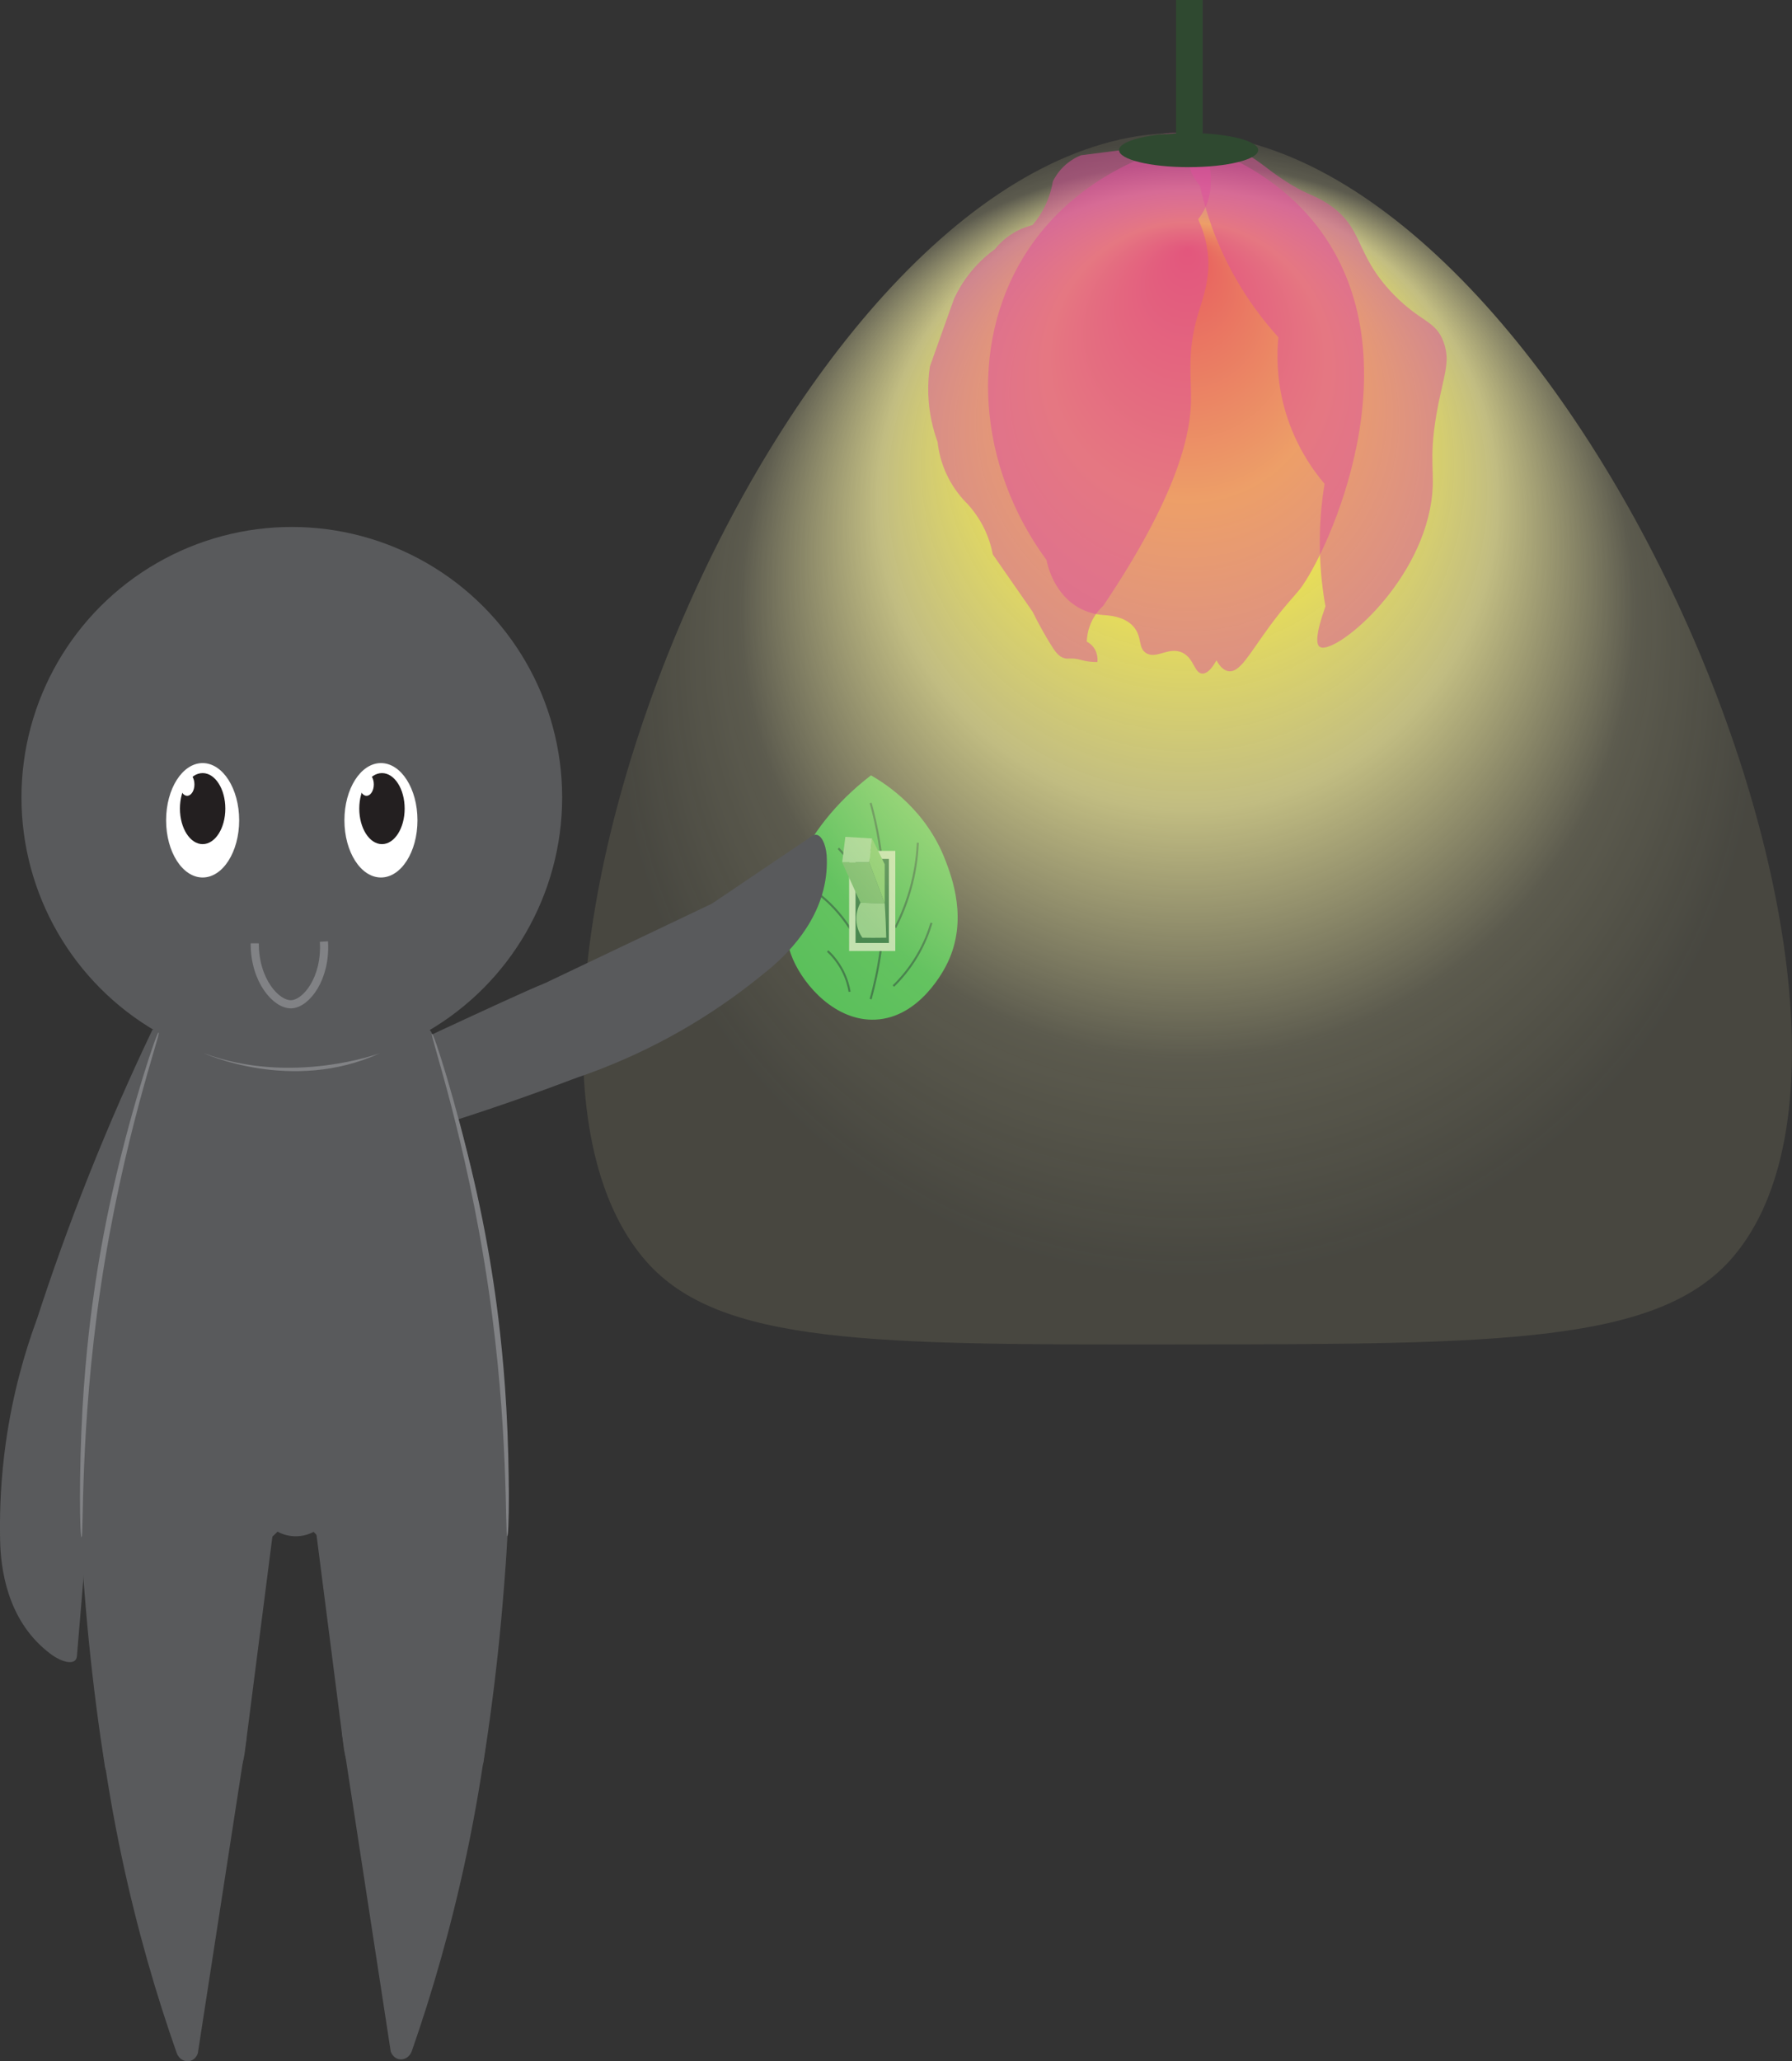<?xml version="1.0" encoding="UTF-8"?>
<svg id="Layer_2" data-name="Layer 2" xmlns="http://www.w3.org/2000/svg" xmlns:xlink="http://www.w3.org/1999/xlink" viewBox="0 0 439.08 504.84">
  <rect x="0" y="0" width="439.08" height="504.84" fill="#333333" stroke="none"/>
  <defs>
    <style>
      .cls-1 {
        fill: #fff;
      }

      .cls-2 {
        fill: #818285;
      }

      .cls-3 {
        fill: #83c480;
      }

      .cls-4 {
        fill: #8fcc8e;
      }

      .cls-5 {
        fill: #b5dbad;
      }

      .cls-6 {
        fill: #1e6d37;
      }

      .cls-7 {
        fill: #231f20;
      }

      .cls-8 {
        fill: #3db54a;
      }

      .cls-9 {
        fill: #6ec061;
      }

      .cls-10 {
        fill: #62af60;
      }

      .cls-11 {
        fill: #595a5c;
      }

      .cls-12 {
        fill: #2f4930;
      }

      .cls-13 {
        stroke: #818285;
        stroke-width: 2px;
      }

      .cls-13, .cls-14 {
        fill: none;
        stroke-miterlimit: 10;
      }

      .cls-15 {
        fill: url(#radial-gradient);
      }

      .cls-16 {
        fill: #de519d;
        opacity: .5;
      }

      .cls-14 {
        stroke: #1e6734;
        stroke-width: .5px;
      }
    </style>
    <radialGradient id="radial-gradient" cx="290.95" cy="180.93" fx="290.95" fy="61.02" r="148.25" gradientUnits="userSpaceOnUse">
      <stop offset="0" stop-color="#f26b22"/>
      <stop offset=".23" stop-color="#fcee34"/>
      <stop offset=".51" stop-color="#fff8a3" stop-opacity=".7"/>
      <stop offset=".74" stop-color="#fff9b9" stop-opacity=".2"/>
      <stop offset=".94" stop-color="#fff9b6" stop-opacity=".1"/>
    </radialGradient>
  </defs>
  <g id="verbs-encender">
    <g>
      <g>
        <path class="cls-8" d="M231.67,210.77c-4.73-12.47-14.61-18.79-18.26-20.88-17.46,13.41-24.74,32.02-19.14,45.01,2.84,6.6,10.53,15.27,20.23,14.82,11.02-.51,16.97-12.44,17.68-13.94,5.02-10.46,1.08-20.83-.5-25Z"/>
        <path class="cls-14" d="M213.33,196.66c1.51,5.45,2.91,12.47,3.22,20.72,.42,11.31-1.39,20.72-3.22,27.31"/>
        <path class="cls-14" d="M205.43,207.77c1.08,1.12,2.36,2.64,3.55,4.62,1.18,1.96,1.93,3.79,2.42,5.26"/>
        <path class="cls-14" d="M228.23,226.03c-.65,2.21-1.72,5.04-3.52,8.08-1.94,3.28-4.08,5.71-5.81,7.39"/>
        <path class="cls-14" d="M199.12,217.85c1.81,1.26,4.01,3.06,6.17,5.55,2.87,3.3,4.58,6.56,5.6,8.96"/>
        <path class="cls-14" d="M224.89,206.4c-.12,2.78-.5,6.19-1.45,9.98-1.11,4.42-2.65,8.05-4.07,10.79"/>
        <path class="cls-14" d="M202.8,232.92c1.05,.98,2.52,2.6,3.71,4.93,.99,1.96,1.44,3.75,1.66,5.05"/>
      </g>
      <g>
        <rect class="cls-5" x="208.05" y="208.39" width="11.32" height="24.53"/>
        <rect class="cls-6" x="209.63" y="210.36" width="8.17" height="20.59"/>
        <g>
          <polygon class="cls-4" points="207.13 204.96 213.67 205.35 212.98 211.2 206.35 211.2 207.13 204.96"/>
          <polygon class="cls-9" points="213.67 205.35 216.78 211.68 216.78 221.3 212.98 211.2 213.67 205.35"/>
          <polygon class="cls-10" points="206.35 211.2 212.98 211.2 216.78 221.3 210.83 221.09 206.35 211.2"/>
          <path class="cls-3" d="M210.83,221.09l5.95,.21c.1,1.57,.18,3.17,.25,4.8,.05,1.2,.09,2.38,.12,3.55-1.06,.02-2.14,.03-3.23,.03-.89,0-1.76-.01-2.63-.03-.42-.6-1.42-2.2-1.47-4.47-.04-1.97,.66-3.43,1.02-4.08Z"/>
        </g>
      </g>
    </g>
    <path class="cls-15" d="M424.73,307.73c-18.17,21.42-57.21,21.46-135.29,21.55-75.4,.08-113.1,.12-131.1-20.35C106.41,249.86,193.75,33.85,287.79,32.57c94.71-1.29,187.69,215.31,136.93,275.17Z"/>
    <g>
      <g>
        <path class="cls-11" d="M76.88,370.61c1.76-10.56,9.76-18.91,19.9-20.9,11.26-2.21,22.95,3.86,27.88,14.78-.05,5.12-.22,9.44-.38,12.67-.22,4.24-.47,7.45-.79,11.53-.04,.47-.51,6.48-1.07,12.06-1.08,10.8-2.43,21.11-3.97,30.92-2.77,8.03-10.55,13.06-18.68,12.1-8.02-.94-14.46-7.49-15.55-15.82-2.45-19.11-4.9-38.23-7.35-57.34Z"/>
        <path class="cls-11" d="M95.71,502.35c.32,1.04,1.14,1.82,2.11,1.99,1.26,.23,2.59-.59,3.08-1.99,4.98-14.26,9.7-30.47,13.49-48.47,2.15-10.22,3.78-20,5-29.24,.34-12.1-9.59-21.3-19.59-20.3-8.88,.89-16.43,9.67-16,20.3,3.97,25.9,7.95,51.81,11.92,77.71Z"/>
      </g>
      <path class="cls-11" d="M67.31,371.83c-1.76-10.56-9.76-18.91-19.9-20.9-11.26-2.21-22.95,3.86-27.88,14.78,.05,5.12,.22,9.44,.38,12.67,.22,4.24,.47,7.45,.79,11.53,.04,.47,.51,6.48,1.07,12.06,1.08,10.8,2.43,21.11,3.97,30.92,2.77,8.03,10.55,13.06,18.68,12.1,8.02-.94,14.46-7.49,15.55-15.82,2.45-19.11,4.9-38.23,7.35-57.34Z"/>
      <path class="cls-11" d="M48.49,502.82c-.32,1.03-1.14,1.81-2.11,1.98-1.26,.22-2.59-.59-3.08-1.98-4.98-14.15-9.7-30.23-13.49-48.1-2.15-10.14-3.78-19.85-5-29.01-.34-12,9.59-21.13,19.59-20.14,8.88,.88,16.43,9.6,16,20.14-3.97,25.71-7.95,51.41-11.92,77.12Z"/>
      <path class="cls-11" d="M68.54,270.62c-3.59,1.6-5.77,5.2-5.46,8.86,.4,4.61,4.53,6.87,4.82,7.02,11.76-2.78,24.17-6.1,37.12-10.08,12.82-3.94,24.84-8.12,36.03-12.38,3.9-3.35,5.57-8.58,4.27-13.41-1.44-5.39-6.33-9.34-12.1-9.7-5.96,2.24-50.83,23.5-64.68,29.68Z"/>
      <path class="cls-11" d="M141.04,264.05c-5.48,.01-10.39-3.45-12.2-8.58-1.85-5.24-.08-11.14,4.37-14.53,13.73-6.54,27.46-13.07,41.2-19.61,.59-.02,7.11-.12,11.17,5.32,3.7,4.96,2.39,10.53,2.21,11.26-5.12,4.25-11.31,8.81-18.62,13.17-10.3,6.14-20.01,10.22-28.13,12.97Z"/>
      <path class="cls-11" d="M187.79,237.92c-5.18,2.09-11.01,.26-13.82-4.1-2.38-3.7-2.22-8.67,.44-12.48,8.17-5.52,16.35-11.04,24.52-16.56,.47-.31,.83-.35,1.08-.33,1.22,.13,2.3,2.13,2.54,5.02,.08,1.31,.07,2.65-.05,4.03-1.05,12.28-10.15,20.76-14.71,24.42Z"/>
      <path class="cls-11" d="M49.3,262.71c1-3.8-.43-7.75-3.48-9.81-3.84-2.58-8.19-.78-8.49-.65-5.21,10.9-10.4,22.66-15.42,35.24-4.97,12.46-9.25,24.44-12.94,35.83,.17,5.13,3.2,9.72,7.77,11.74,5.11,2.26,11.25,.93,15.14-3.35,1.99-6.05,13.56-54.34,17.43-69Z"/>
      <path class="cls-11" d="M8.96,323.32c3.43-4.28,9.2-5.93,14.33-4.12,5.24,1.85,8.73,6.92,8.58,12.51-3.52,14.8-7.03,29.59-10.55,44.39-.36,.47-4.36,5.61-11.15,5.37-6.18-.22-9.7-4.73-10.16-5.34-.1-6.65,.23-14.33,1.41-22.76,1.67-11.88,4.58-22,7.53-30.04Z"/>
      <path class="cls-11" d="M.02,376.12c1.62-5.34,6.7-8.74,11.85-8.2,4.38,.46,8.15,3.7,9.45,8.17-.82,9.83-1.65,19.66-2.47,29.49-.05,.56-.25,.87-.42,1.05-.87,.87-3.1,.46-5.5-1.17-1.07-.76-2.11-1.61-3.11-2.57C.91,394.38,.01,381.97,.02,376.12Z"/>
      <g>
        <path class="cls-11" d="M38.91,252.78c1.3-1.7,13.08-16.56,33.49-16.51,20.29,.05,31.97,14.78,33.29,16.5,6.04,17.41,12.01,39.16,15.54,64.58,3.09,22.22,3.62,42.15,3.02,58.87-1.35,1.25-13.84,12.4-30.15,8.96-9.17-1.93-14.96-7.51-17.25-10-.77,.4-2.46,1.15-4.71,1.07-1.93-.07-3.39-.71-4.14-1.12-2.5,2.54-8.49,7.87-17.72,9.73-16.21,3.27-28.62-6.95-30.31-8.39-.71-17.17-.22-38.18,3.33-61.83,3.67-24.47,9.65-45.32,15.6-61.88Z"/>
        <g>
          <path class="cls-2" d="M38.91,252.78c-.48-.14-6.27,17.16-10.78,36.6-2.06,8.86-3.63,17.31-4.82,25.28-.84,5.58-2.32,16.48-3.11,30.53-.87,15.56-.67,31.28-.22,31.29,.58,.02-.44-26.49,4.65-60.93,5.43-36.71,14.87-62.62,14.28-62.78Z"/>
          <path class="cls-2" d="M105.83,253.17c.48-.14,5.8,16.51,10.31,35.96,2.06,8.86,3.63,17.31,4.82,25.28,.84,5.58,2.32,16.48,3.11,30.53,.87,15.56,.67,31.28,.22,31.29-.58,.02,.44-26.49-4.65-60.93-5.43-36.71-14.4-61.97-13.81-62.13Z"/>
        </g>
      </g>
      <g>
        <g>
          <circle class="cls-11" cx="71.5" cy="195.3" r="66.24"/>
          <path class="cls-2" d="M49.89,257.93s21.61,9.93,43.22,0c0,0-21.61,8.06-43.22,0Z"/>
        </g>
        <g>
          <ellipse class="cls-1" cx="49.65" cy="200.9" rx="8.95" ry="14.01"/>
          <ellipse class="cls-7" cx="49.65" cy="198.04" rx="5.56" ry="8.7"/>
          <ellipse class="cls-1" cx="45.86" cy="192.12" rx="1.78" ry="2.78"/>
          <ellipse class="cls-1" cx="93.34" cy="200.9" rx="8.95" ry="14.01"/>
          <ellipse class="cls-7" cx="93.59" cy="198.04" rx="5.56" ry="8.7"/>
          <ellipse class="cls-1" cx="89.81" cy="192.12" rx="1.78" ry="2.78"/>
          <path class="cls-13" d="M62.42,231.04c-.05,9.06,5.25,15.04,8.94,14.92,3.68-.12,8.57-6.37,8.01-15.36"/>
        </g>
      </g>
    </g>
    <g>
      <path class="cls-16" d="M291.73,34.87c-5.07,1.11-27.71,6.65-40.81,27.84-13.49,21.82-11.41,51.42,5.5,74.45,.23,1.19,1.83,8.65,8.49,11.99,2.22,1.11,4.36,1.44,5.94,1.52,2.19,.15,5.23,.73,7.05,3,1.97,2.45,.93,4.89,2.82,6.21,2.53,1.77,5.66-1.68,9.04,0,2.84,1.41,2.86,4.97,4.8,5.08,1.4,.08,2.66-1.71,3.49-3.23,1.11,1.99,2.18,2.56,3.01,2.66,2.77,.35,5.02-4.21,10.03-11.02,3.89-5.28,6.1-7.38,7.49-9.18,6.72-8.77,29.06-56.54,4.16-88.77-3.85-4.98-12.93-14.91-31.01-20.57Z"/>
      <path class="cls-16" d="M277.9,36.39c.87-.79,2.18-1.8,3.96-2.58,2.9-1.28,5.53-1.31,6.96-1.22,1.08,.34,3.28,1.22,5.13,3.36,3,3.47,2.77,7.62,2.7,8.5,.03,1.11-.06,2.77-.65,4.66-.67,2.13-1.7,3.67-2.43,4.59,.83,1.78,1.92,4.57,2.34,8.08,.77,6.51-1.23,11.3-2.44,15.41-2.78,9.47-1.42,15.6-1.66,21.74-.36,9.37-4.64,24.41-21.49,49.44-.82,.76-2.16,2.19-3.08,4.38-.74,1.77-.92,3.36-.96,4.4,.43,.22,1.08,.63,1.64,1.36,1.14,1.49,1.02,3.18,.97,3.63-.49,.01-1.24,0-2.14-.12-1.2-.16-1.67-.39-2.73-.59-1.8-.33-2.18,.02-3.12-.2-1.47-.33-2.36-1.59-3.71-3.8-1.2-1.97-2.66-4.53-4.2-7.64-3.24-4.67-6.49-9.33-9.73-14-.35-1.82-1.03-4.32-2.45-7.03-1.21-2.3-2.58-4.06-3.72-5.31-1.39-1.36-3.3-3.56-4.86-6.68-1.7-3.4-2.28-6.49-2.49-8.5-1.04-2.85-2.12-6.84-2.29-11.68-.09-2.57,.1-4.87,.39-6.83,1.98-5.54,3.95-11.07,5.93-16.61,.86-1.85,2.18-4.23,4.21-6.69,2.03-2.46,4.11-4.22,5.75-5.41,.9-1.12,2.41-2.71,4.68-4.05,1.74-1.03,3.36-1.57,4.58-1.88,1.04-1.22,2.36-3.02,3.42-5.43,.88-2,1.33-3.83,1.56-5.25,.46-.93,1.24-2.25,2.53-3.53,1.61-1.6,3.29-2.44,4.35-2.88,4.35-.55,8.7-1.11,13.05-1.66Z"/>
      <path class="cls-16" d="M293.06,34.3c-1.16,.85-1.46,2.28-1.66,3.17-.89,4.17,2.18,7.5,2.59,7.94,1.25,5.66,3.56,13.25,8.03,21.44,3.67,6.73,7.75,11.94,11.21,15.75-.37,3.91-.44,9.64,1.2,16.25,2.39,9.58,7.19,16.2,10.12,19.66-.74,4.47-1.28,9.9-1.16,16.06,.1,5.27,.66,9.96,1.38,13.93-2.51,7.06-2.29,9.35-1.38,9.93,3.39,2.16,24.16-14.52,27.31-35.58,1.09-7.27-.73-9.69,1.24-21.24,1.59-9.34,3.63-12.74,1.79-17.79-1.97-5.42-5.5-4.74-12.28-11.72-9.79-10.09-7.04-16.27-16.14-22.21-3.71-2.42-5.28-2.12-11.17-6.07-4.14-2.78-5.31-4.23-9.65-6.62-4-2.2-8.84-4.8-11.45-2.9Z"/>
    </g>
    <ellipse class="cls-12" cx="291.24" cy="36.76" rx="17.05" ry="4.18"/>
    <rect class="cls-12" x="288.16" width="6.52" height="35.76"/>
  </g>
</svg>
